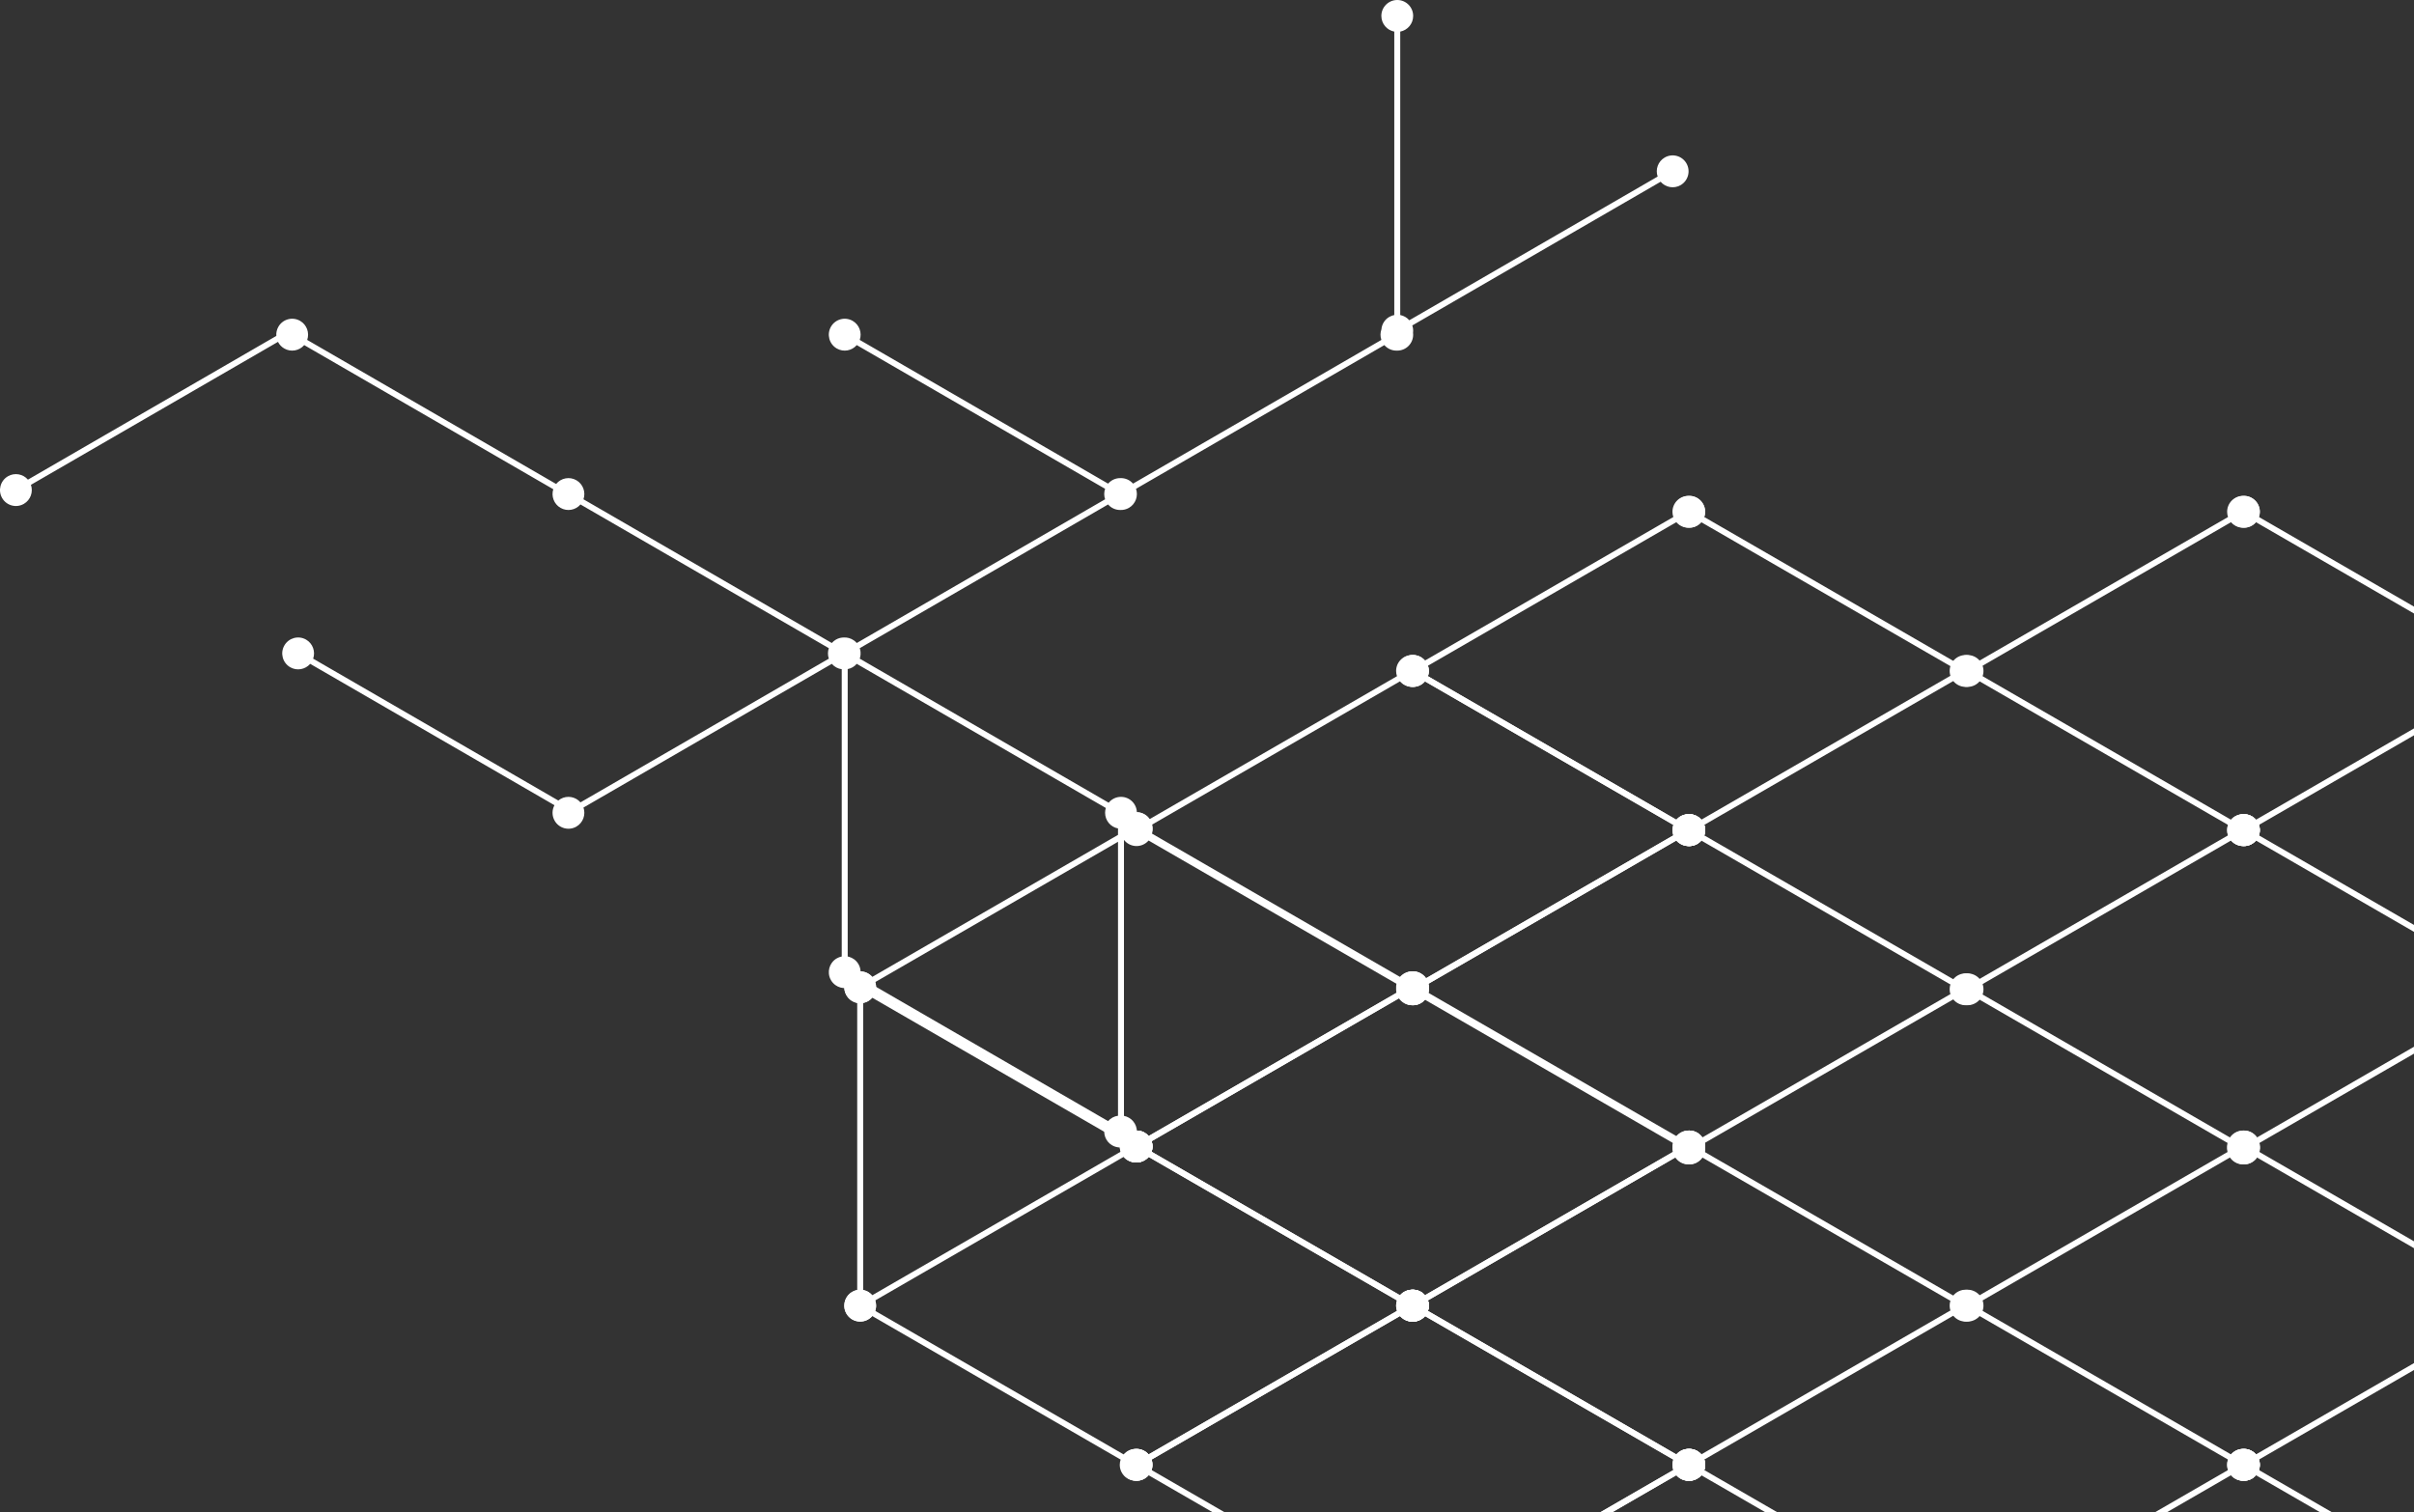 <svg width="589" height="369" viewBox="0 0 589 369" fill="none" xmlns="http://www.w3.org/2000/svg">
<rect x="0" y="0" width="589" height="369" fill="#333333" stroke="none"/>
<path fill-rule="evenodd" clip-rule="evenodd" d="M748.325 167.087C746.469 166.015 745.833 163.639 746.905 161.782C747.976 159.924 750.35 159.288 752.206 160.36C753.847 161.308 754.534 163.274 753.931 165.001L814.543 200.025C815.736 198.639 817.781 198.252 819.421 199.2C821.277 200.272 821.913 202.648 820.842 204.505C819.77 206.363 817.397 206.999 815.541 205.927C813.9 204.979 813.213 203.013 813.815 201.286L753.204 166.262C752.011 167.648 749.966 168.035 748.325 167.087Z" fill="white"/>
<path fill-rule="evenodd" clip-rule="evenodd" d="M752.206 399.64C750.35 400.712 747.976 400.076 746.905 398.218C745.833 396.361 746.469 393.985 748.325 392.913C749.966 391.965 752.011 392.352 753.204 393.738L813.815 358.714C813.213 356.987 813.9 355.021 815.541 354.073C817.397 353 819.77 353.637 820.842 355.495C821.913 357.352 821.277 359.728 819.421 360.8C817.781 361.748 815.736 361.361 814.543 359.975L753.931 394.999C754.534 396.726 753.847 398.692 752.206 399.64Z" fill="white"/>
<path fill-rule="evenodd" clip-rule="evenodd" d="M213.761 318.597C213.761 320.742 212.024 322.481 209.881 322.481C207.737 322.481 206 320.742 206 318.597C206 316.701 207.358 315.122 209.153 314.781V244.733C207.358 244.392 206 242.814 206 240.918C206 238.773 207.737 237.034 209.881 237.034C212.024 237.034 213.761 238.773 213.761 240.918C213.761 242.814 212.404 244.392 210.608 244.733V314.781C212.404 315.122 213.761 316.701 213.761 318.597Z" fill="white"/>
<path fill-rule="evenodd" clip-rule="evenodd" d="M881.239 319.082C881.239 321.228 882.976 322.966 885.119 322.966C887.263 322.966 889 321.228 889 319.082C889 317.186 887.642 315.607 885.847 315.267V245.219C887.642 244.878 889 243.299 889 241.403C889 239.258 887.263 237.519 885.119 237.519C882.976 237.519 881.239 239.258 881.239 241.403C881.239 243.299 882.596 244.878 884.392 245.219V315.267C882.596 315.607 881.239 317.186 881.239 319.082Z" fill="white"/>
<path fill-rule="evenodd" clip-rule="evenodd" d="M678.476 358.714C678.337 358.314 678.262 357.884 678.262 357.437C678.262 355.292 679.999 353.553 682.142 353.553C682.178 353.553 682.213 353.553 682.248 353.554C682.283 353.553 682.318 353.553 682.354 353.553C684.497 353.553 686.234 355.292 686.234 357.437C686.234 357.884 686.159 358.314 686.02 358.714L751.024 396.276L686.02 433.839C686.159 434.239 686.234 434.669 686.234 435.116C686.234 437.261 684.497 439 682.354 439C682.318 439 682.283 439 682.248 438.999C682.213 439 682.178 439 682.142 439C679.999 439 678.262 437.261 678.262 435.116C678.262 434.669 678.337 434.239 678.476 433.839L613.472 396.276L678.476 358.714ZM679.205 359.975L616.382 396.276L679.205 432.578C679.916 431.754 680.968 431.232 682.142 431.232C682.178 431.232 682.213 431.233 682.248 431.233C682.283 431.233 682.318 431.232 682.354 431.232C683.527 431.232 684.579 431.754 685.291 432.578L748.114 396.276L685.291 359.975C684.579 360.799 683.527 361.321 682.354 361.321C682.318 361.321 682.283 361.32 682.248 361.319C682.213 361.32 682.178 361.321 682.142 361.321C680.968 361.321 679.916 360.799 679.205 359.975Z" fill="white"/>
<path d="M753.661 396.276C753.661 398.421 751.924 400.16 749.781 400.16C747.637 400.16 745.9 398.421 745.9 396.276C745.9 394.131 747.637 392.392 749.781 392.392C751.924 392.392 753.661 394.131 753.661 396.276Z" fill="white"/>
<path d="M686.234 435.116C686.234 437.261 684.497 439 682.354 439C680.21 439 678.473 437.261 678.473 435.116C678.473 432.971 680.21 431.232 682.354 431.232C684.497 431.232 686.234 432.971 686.234 435.116Z" fill="white"/>
<path d="M618.808 396.276C618.808 398.421 617.07 400.16 614.927 400.16C612.784 400.16 611.046 398.421 611.046 396.276C611.046 394.131 612.784 392.392 614.927 392.392C617.07 392.392 618.808 394.131 618.808 396.276Z" fill="white"/>
<path d="M686.234 357.437C686.234 359.582 684.497 361.321 682.354 361.321C680.21 361.321 678.473 359.582 678.473 357.437C678.473 355.292 680.21 353.553 682.354 353.553C684.497 353.553 686.234 355.292 686.234 357.437Z" fill="white"/>
<path fill-rule="evenodd" clip-rule="evenodd" d="M678.476 203.841C678.337 203.441 678.262 203.011 678.262 202.563C678.262 200.418 679.999 198.679 682.142 198.679C682.178 198.679 682.213 198.68 682.248 198.681C682.283 198.68 682.318 198.679 682.354 198.679C684.497 198.679 686.234 200.418 686.234 202.563C686.234 203.011 686.159 203.441 686.02 203.841L751.024 241.403L686.02 278.965C686.159 279.365 686.234 279.795 686.234 280.243C686.234 282.388 684.497 284.127 682.354 284.127C682.318 284.127 682.283 284.126 682.248 284.125C682.213 284.126 682.178 284.127 682.142 284.127C679.999 284.127 678.262 282.388 678.262 280.243C678.262 279.795 678.337 279.365 678.476 278.965L613.472 241.403L678.476 203.841ZM679.205 205.102L616.382 241.403L679.205 277.704C679.916 276.88 680.968 276.359 682.142 276.359C682.178 276.359 682.213 276.359 682.248 276.36C682.283 276.359 682.318 276.359 682.354 276.359C683.527 276.359 684.579 276.88 685.291 277.704L748.114 241.403L685.291 205.102C684.579 205.926 683.527 206.447 682.354 206.447C682.318 206.447 682.283 206.447 682.248 206.446C682.213 206.447 682.178 206.447 682.142 206.447C680.968 206.447 679.916 205.926 679.205 205.102Z" fill="white"/>
<path d="M753.661 241.403C753.661 243.548 751.924 245.287 749.781 245.287C747.637 245.287 745.9 243.548 745.9 241.403C745.9 239.258 747.637 237.519 749.781 237.519C751.924 237.519 753.661 239.258 753.661 241.403Z" fill="white"/>
<path d="M686.234 280.243C686.234 282.388 684.497 284.127 682.354 284.127C680.21 284.127 678.473 282.388 678.473 280.243C678.473 278.098 680.21 276.359 682.354 276.359C684.497 276.359 686.234 278.098 686.234 280.243Z" fill="white"/>
<path d="M618.808 241.403C618.808 243.548 617.07 245.287 614.927 245.287C612.784 245.287 611.046 243.548 611.046 241.403C611.046 239.258 612.784 237.519 614.927 237.519C617.07 237.519 618.808 239.258 618.808 241.403Z" fill="white"/>
<path d="M686.234 202.563C686.234 204.708 684.497 206.447 682.354 206.447C680.21 206.447 678.473 204.708 678.473 202.563C678.473 200.418 680.21 198.679 682.354 198.679C684.497 198.679 686.234 200.418 686.234 202.563Z" fill="white"/>
<path fill-rule="evenodd" clip-rule="evenodd" d="M678.476 281.035C678.337 280.635 678.262 280.205 678.262 279.757C678.262 277.612 679.999 275.873 682.142 275.873C682.178 275.873 682.213 275.874 682.248 275.875C682.283 275.874 682.318 275.873 682.354 275.873C684.497 275.873 686.234 277.612 686.234 279.757C686.234 280.205 686.159 280.635 686.02 281.035L751.024 318.597L686.02 356.159C686.159 356.559 686.234 356.989 686.234 357.437C686.234 359.582 684.497 361.321 682.354 361.321C682.318 361.321 682.283 361.32 682.248 361.319C682.213 361.32 682.178 361.321 682.142 361.321C679.999 361.321 678.262 359.582 678.262 357.437C678.262 356.989 678.337 356.559 678.476 356.159L613.472 318.597L678.476 281.035ZM679.205 282.296L616.382 318.597L679.205 354.898C679.916 354.074 680.968 353.553 682.142 353.553C682.178 353.553 682.213 353.553 682.248 353.554C682.283 353.553 682.318 353.553 682.354 353.553C683.527 353.553 684.579 354.074 685.291 354.898L748.114 318.597L685.291 282.296C684.579 283.12 683.527 283.641 682.354 283.641C682.318 283.641 682.283 283.641 682.248 283.64C682.213 283.641 682.178 283.641 682.142 283.641C680.968 283.641 679.916 283.12 679.205 282.296Z" fill="white"/>
<path d="M753.661 318.597C753.661 320.742 751.924 322.481 749.781 322.481C747.637 322.481 745.9 320.742 745.9 318.597C745.9 316.452 747.637 314.713 749.781 314.713C751.924 314.713 753.661 316.452 753.661 318.597Z" fill="white"/>
<path d="M686.234 357.437C686.234 359.582 684.497 361.321 682.354 361.321C680.21 361.321 678.473 359.582 678.473 357.437C678.473 355.292 680.21 353.553 682.354 353.553C684.497 353.553 686.234 355.292 686.234 357.437Z" fill="white"/>
<path d="M618.808 318.597C618.808 320.742 617.07 322.481 614.927 322.481C612.784 322.481 611.046 320.742 611.046 318.597C611.046 316.452 612.784 314.713 614.927 314.713C617.07 314.713 618.808 316.452 618.808 318.597Z" fill="white"/>
<path d="M686.234 279.757C686.234 281.902 684.497 283.641 682.354 283.641C680.21 283.641 678.473 281.902 678.473 279.757C678.473 277.612 680.21 275.873 682.354 275.873C684.497 275.873 686.234 277.612 686.234 279.757Z" fill="white"/>
<path fill-rule="evenodd" clip-rule="evenodd" d="M678.476 126.161C678.337 125.761 678.262 125.331 678.262 124.884C678.262 122.739 679.999 121 682.142 121C682.178 121 682.213 121 682.248 121.001C682.283 121 682.318 121 682.354 121C684.497 121 686.234 122.739 686.234 124.884C686.234 125.331 686.159 125.761 686.02 126.161L751.024 163.724L686.02 201.286C686.159 201.686 686.234 202.116 686.234 202.563C686.234 204.708 684.497 206.447 682.354 206.447C682.318 206.447 682.283 206.447 682.248 206.446C682.213 206.447 682.178 206.447 682.142 206.447C679.999 206.447 678.262 204.708 678.262 202.563C678.262 202.116 678.337 201.686 678.476 201.286L613.472 163.724L678.476 126.161ZM679.205 127.422L616.382 163.724L679.205 200.025C679.916 199.201 680.968 198.679 682.142 198.679C682.178 198.679 682.213 198.68 682.248 198.681C682.283 198.68 682.318 198.679 682.354 198.679C683.527 198.679 684.579 199.201 685.291 200.025L748.114 163.724L685.291 127.422C684.579 128.246 683.527 128.768 682.354 128.768C682.318 128.768 682.283 128.767 682.248 128.767C682.213 128.767 682.178 128.768 682.142 128.768C680.968 128.768 679.916 128.246 679.205 127.422Z" fill="white"/>
<path d="M753.661 163.724C753.661 165.869 751.924 167.608 749.781 167.608C747.637 167.608 745.9 165.869 745.9 163.724C745.9 161.579 747.637 159.84 749.781 159.84C751.924 159.84 753.661 161.579 753.661 163.724Z" fill="white"/>
<path d="M686.234 202.563C686.234 204.708 684.497 206.447 682.354 206.447C680.21 206.447 678.473 204.708 678.473 202.563C678.473 200.418 680.21 198.679 682.354 198.679C684.497 198.679 686.234 200.418 686.234 202.563Z" fill="white"/>
<path d="M618.808 163.724C618.808 165.869 617.07 167.608 614.927 167.608C612.784 167.608 611.046 165.869 611.046 163.724C611.046 161.579 612.784 159.84 614.927 159.84C617.07 159.84 618.808 161.579 618.808 163.724Z" fill="white"/>
<path d="M686.234 124.884C686.234 127.029 684.497 128.768 682.354 128.768C680.21 128.768 678.473 127.029 678.473 124.884C678.473 122.739 680.21 121 682.354 121C684.497 121 686.234 122.739 686.234 124.884Z" fill="white"/>
<path fill-rule="evenodd" clip-rule="evenodd" d="M408.284 358.714C408.145 358.314 408.069 357.884 408.069 357.437C408.069 355.292 409.807 353.553 411.95 353.553C411.985 353.553 412.02 353.553 412.055 353.554C412.091 353.553 412.126 353.553 412.161 353.553C414.304 353.553 416.042 355.292 416.042 357.437C416.042 357.884 415.966 358.314 415.827 358.714L480.832 396.276L415.827 433.839C415.966 434.239 416.042 434.669 416.042 435.116C416.042 437.261 414.304 439 412.161 439C412.126 439 412.091 439 412.055 438.999C412.02 439 411.985 439 411.95 439C409.807 439 408.069 437.261 408.069 435.116C408.069 434.669 408.145 434.239 408.284 433.839L343.279 396.276L408.284 358.714ZM409.012 359.975L346.19 396.276L409.012 432.578C409.724 431.754 410.776 431.232 411.95 431.232C411.985 431.232 412.02 431.233 412.055 431.233C412.091 431.233 412.126 431.232 412.161 431.232C413.335 431.232 414.387 431.754 415.099 432.578L477.921 396.276L415.099 359.975C414.387 360.799 413.335 361.321 412.161 361.321C412.126 361.321 412.091 361.32 412.055 361.319C412.02 361.32 411.985 361.321 411.95 361.321C410.776 361.321 409.724 360.799 409.012 359.975Z" fill="white"/>
<path d="M483.469 396.276C483.469 398.421 481.731 400.16 479.588 400.16C477.445 400.16 475.707 398.421 475.707 396.276C475.707 394.131 477.445 392.392 479.588 392.392C481.731 392.392 483.469 394.131 483.469 396.276Z" fill="white"/>
<path d="M416.042 435.116C416.042 437.261 414.304 439 412.161 439C410.018 439 408.281 437.261 408.281 435.116C408.281 432.971 410.018 431.232 412.161 431.232C414.304 431.232 416.042 432.971 416.042 435.116Z" fill="white"/>
<path d="M348.615 396.276C348.615 398.421 346.878 400.16 344.734 400.16C342.591 400.16 340.854 398.421 340.854 396.276C340.854 394.131 342.591 392.392 344.734 392.392C346.878 392.392 348.615 394.131 348.615 396.276Z" fill="white"/>
<path d="M416.042 357.437C416.042 359.582 414.304 361.321 412.161 361.321C410.018 361.321 408.281 359.582 408.281 357.437C408.281 355.292 410.018 353.553 412.161 353.553C414.304 353.553 416.042 355.292 416.042 357.437Z" fill="white"/>
<path fill-rule="evenodd" clip-rule="evenodd" d="M408.284 203.841C408.145 203.441 408.069 203.011 408.069 202.563C408.069 200.418 409.807 198.679 411.95 198.679C411.985 198.679 412.02 198.68 412.055 198.681C412.091 198.68 412.126 198.679 412.161 198.679C414.304 198.679 416.042 200.418 416.042 202.563C416.042 203.011 415.966 203.441 415.827 203.841L480.832 241.403L415.827 278.965C415.966 279.365 416.042 279.795 416.042 280.243C416.042 282.388 414.304 284.127 412.161 284.127C412.126 284.127 412.091 284.126 412.055 284.125C412.02 284.126 411.985 284.127 411.95 284.127C409.807 284.127 408.069 282.388 408.069 280.243C408.069 279.795 408.145 279.365 408.284 278.965L343.279 241.403L408.284 203.841ZM409.012 205.102L346.19 241.403L409.012 277.704C409.724 276.88 410.776 276.359 411.95 276.359C411.985 276.359 412.02 276.359 412.055 276.36C412.091 276.359 412.126 276.359 412.161 276.359C413.335 276.359 414.387 276.88 415.099 277.704L477.921 241.403L415.099 205.102C414.387 205.926 413.335 206.447 412.161 206.447C412.126 206.447 412.091 206.447 412.055 206.446C412.02 206.447 411.985 206.447 411.95 206.447C410.776 206.447 409.724 205.926 409.012 205.102Z" fill="white"/>
<path d="M483.469 241.403C483.469 243.548 481.731 245.287 479.588 245.287C477.445 245.287 475.707 243.548 475.707 241.403C475.707 239.258 477.445 237.519 479.588 237.519C481.731 237.519 483.469 239.258 483.469 241.403Z" fill="white"/>
<path d="M416.042 280.243C416.042 282.388 414.304 284.127 412.161 284.127C410.018 284.127 408.281 282.388 408.281 280.243C408.281 278.098 410.018 276.359 412.161 276.359C414.304 276.359 416.042 278.098 416.042 280.243Z" fill="white"/>
<path d="M348.615 241.403C348.615 243.548 346.878 245.287 344.734 245.287C342.591 245.287 340.854 243.548 340.854 241.403C340.854 239.258 342.591 237.519 344.734 237.519C346.878 237.519 348.615 239.258 348.615 241.403Z" fill="white"/>
<path d="M416.042 202.563C416.042 204.708 414.304 206.447 412.161 206.447C410.018 206.447 408.281 204.708 408.281 202.563C408.281 200.418 410.018 198.679 412.161 198.679C414.304 198.679 416.042 200.418 416.042 202.563Z" fill="white"/>
<path fill-rule="evenodd" clip-rule="evenodd" d="M340.857 165.001C340.718 164.601 340.642 164.171 340.642 163.724C340.642 161.579 342.38 159.84 344.523 159.84C344.558 159.84 344.594 159.84 344.629 159.841C344.664 159.84 344.699 159.84 344.734 159.84C346.878 159.84 348.615 161.579 348.615 163.724C348.615 164.171 348.539 164.601 348.4 165.001L413.405 202.563L348.4 240.126C348.539 240.526 348.615 240.956 348.615 241.403C348.615 243.548 346.878 245.287 344.734 245.287C344.699 245.287 344.664 245.287 344.629 245.286C344.594 245.287 344.558 245.287 344.523 245.287C342.38 245.287 340.642 243.548 340.642 241.403C340.642 240.956 340.718 240.526 340.857 240.126L275.852 202.563L340.857 165.001ZM341.585 166.262L278.763 202.563L341.585 238.865C342.297 238.041 343.349 237.519 344.523 237.519C344.558 237.519 344.594 237.52 344.629 237.521C344.664 237.52 344.699 237.519 344.734 237.519C345.908 237.519 346.96 238.041 347.672 238.865L410.494 202.563L347.672 166.262C346.96 167.086 345.908 167.608 344.734 167.608C344.699 167.608 344.664 167.607 344.629 167.606C344.594 167.607 344.558 167.608 344.523 167.608C343.349 167.608 342.297 167.086 341.585 166.262Z" fill="white"/>
<path d="M416.042 202.563C416.042 204.708 414.304 206.447 412.161 206.447C410.018 206.447 408.281 204.708 408.281 202.563C408.281 200.418 410.018 198.679 412.161 198.679C414.304 198.679 416.042 200.418 416.042 202.563Z" fill="white"/>
<path d="M348.615 241.403C348.615 243.548 346.878 245.287 344.734 245.287C342.591 245.287 340.854 243.548 340.854 241.403C340.854 239.258 342.591 237.519 344.734 237.519C346.878 237.519 348.615 239.258 348.615 241.403Z" fill="white"/>
<path d="M281.188 202.563C281.188 204.708 279.451 206.447 277.308 206.447C275.164 206.447 273.427 204.708 273.427 202.563C273.427 200.418 275.164 198.679 277.308 198.679C279.451 198.679 281.188 200.418 281.188 202.563Z" fill="white"/>
<path d="M348.615 163.724C348.615 165.869 346.878 167.608 344.734 167.608C342.591 167.608 340.854 165.869 340.854 163.724C340.854 161.579 342.591 159.84 344.734 159.84C346.878 159.84 348.615 161.579 348.615 163.724Z" fill="white"/>
<path fill-rule="evenodd" clip-rule="evenodd" d="M273.43 203.355C273.291 202.955 273.215 202.525 273.215 202.078C273.215 199.933 274.953 198.194 277.096 198.194C277.131 198.194 277.167 198.194 277.202 198.195C277.237 198.194 277.272 198.194 277.308 198.194C279.451 198.194 281.188 199.933 281.188 202.078C281.188 202.525 281.113 202.955 280.973 203.355L345.978 240.918L280.973 278.48C281.113 278.88 281.188 279.31 281.188 279.757C281.188 281.902 279.451 283.641 277.308 283.641C277.272 283.641 277.237 283.641 277.202 283.64C277.167 283.641 277.131 283.641 277.096 283.641C274.953 283.641 273.215 281.902 273.215 279.757C273.215 279.31 273.291 278.88 273.43 278.48L208.425 240.918L273.43 203.355ZM274.159 204.616L211.336 240.918L274.159 277.219C274.87 276.395 275.922 275.873 277.096 275.873C277.131 275.873 277.167 275.874 277.202 275.875C277.237 275.874 277.272 275.873 277.308 275.873C278.481 275.873 279.533 276.395 280.245 277.219L343.068 240.918L280.245 204.616C279.533 205.44 278.481 205.962 277.308 205.962C277.272 205.962 277.237 205.961 277.202 205.96C277.167 205.961 277.131 205.962 277.096 205.962C275.922 205.962 274.87 205.44 274.159 204.616Z" fill="white"/>
<path d="M348.615 240.918C348.615 243.063 346.878 244.802 344.734 244.802C342.591 244.802 340.854 243.063 340.854 240.918C340.854 238.772 342.591 237.034 344.734 237.034C346.878 237.034 348.615 238.772 348.615 240.918Z" fill="white"/>
<path d="M281.188 279.757C281.188 281.902 279.451 283.641 277.308 283.641C275.164 283.641 273.427 281.902 273.427 279.757C273.427 277.612 275.164 275.873 277.308 275.873C279.451 275.873 281.188 277.612 281.188 279.757Z" fill="white"/>
<path d="M213.761 240.918C213.761 243.063 212.024 244.802 209.881 244.802C207.737 244.802 206 243.063 206 240.918C206 238.773 207.737 237.034 209.881 237.034C212.024 237.034 213.761 238.773 213.761 240.918Z" fill="white"/>
<path d="M281.188 202.078C281.188 204.223 279.451 205.962 277.308 205.962C275.164 205.962 273.427 204.223 273.427 202.078C273.427 199.933 275.164 198.194 277.308 198.194C279.451 198.194 281.188 199.933 281.188 202.078Z" fill="white"/>
<path fill-rule="evenodd" clip-rule="evenodd" d="M821.57 203.841C821.709 203.441 821.785 203.011 821.785 202.563C821.785 200.418 820.047 198.679 817.904 198.679C817.869 198.679 817.833 198.68 817.798 198.681C817.763 198.68 817.728 198.679 817.692 198.679C815.549 198.679 813.812 200.418 813.812 202.563C813.812 203.011 813.887 203.441 814.027 203.841L749.022 241.403L814.027 278.965C813.887 279.365 813.812 279.795 813.812 280.243C813.812 282.388 815.549 284.127 817.692 284.127C817.728 284.127 817.763 284.126 817.798 284.125C817.833 284.126 817.869 284.127 817.904 284.127C820.047 284.127 821.785 282.388 821.785 280.243C821.785 279.795 821.709 279.365 821.57 278.965L886.575 241.403L821.57 203.841ZM820.841 205.102L883.664 241.403L820.841 277.704C820.13 276.88 819.078 276.359 817.904 276.359C817.869 276.359 817.833 276.359 817.798 276.36C817.763 276.359 817.728 276.359 817.692 276.359C816.519 276.359 815.467 276.88 814.755 277.704L751.932 241.403L814.755 205.102C815.467 205.926 816.519 206.447 817.692 206.447C817.728 206.447 817.763 206.447 817.798 206.446C817.833 206.447 817.869 206.447 817.904 206.447C819.078 206.447 820.13 205.926 820.841 205.102Z" fill="white"/>
<path d="M746.385 241.403C746.385 243.548 748.122 245.287 750.266 245.287C752.409 245.287 754.146 243.548 754.146 241.403C754.146 239.258 752.409 237.519 750.266 237.519C748.122 237.519 746.385 239.258 746.385 241.403Z" fill="white"/>
<path d="M813.812 280.243C813.812 282.388 815.549 284.127 817.692 284.127C819.836 284.127 821.573 282.388 821.573 280.243C821.573 278.098 819.836 276.359 817.692 276.359C815.549 276.359 813.812 278.098 813.812 280.243Z" fill="white"/>
<path d="M881.239 241.403C881.239 243.548 882.976 245.287 885.119 245.287C887.263 245.287 889 243.548 889 241.403C889 239.258 887.263 237.519 885.119 237.519C882.976 237.519 881.239 239.258 881.239 241.403Z" fill="white"/>
<path d="M813.812 202.563C813.812 204.708 815.549 206.447 817.692 206.447C819.836 206.447 821.573 204.708 821.573 202.563C821.573 200.418 819.836 198.679 817.692 198.679C815.549 198.679 813.812 200.418 813.812 202.563Z" fill="white"/>
<path fill-rule="evenodd" clip-rule="evenodd" d="M273.43 281.035C273.291 280.635 273.215 280.205 273.215 279.757C273.215 277.612 274.953 275.873 277.096 275.873C277.131 275.873 277.167 275.874 277.202 275.875C277.237 275.874 277.272 275.873 277.308 275.873C279.451 275.873 281.188 277.612 281.188 279.757C281.188 280.205 281.113 280.635 280.973 281.035L345.978 318.597L280.973 356.159C281.113 356.559 281.188 356.989 281.188 357.437C281.188 359.582 279.451 361.321 277.308 361.321C277.272 361.321 277.237 361.32 277.202 361.319C277.167 361.32 277.131 361.321 277.096 361.321C274.953 361.321 273.215 359.582 273.215 357.437C273.215 356.989 273.291 356.559 273.43 356.159L208.425 318.597L273.43 281.035ZM274.159 282.296L211.336 318.597L274.159 354.898C274.87 354.074 275.922 353.553 277.096 353.553C277.131 353.553 277.167 353.553 277.202 353.554C277.237 353.553 277.272 353.553 277.308 353.553C278.481 353.553 279.533 354.074 280.245 354.898L343.068 318.597L280.245 282.296C279.533 283.12 278.481 283.641 277.308 283.641C277.272 283.641 277.237 283.641 277.202 283.64C277.167 283.641 277.131 283.641 277.096 283.641C275.922 283.641 274.87 283.12 274.159 282.296Z" fill="white"/>
<path d="M348.615 318.597C348.615 320.742 346.878 322.481 344.734 322.481C342.591 322.481 340.854 320.742 340.854 318.597C340.854 316.452 342.591 314.713 344.734 314.713C346.878 314.713 348.615 316.452 348.615 318.597Z" fill="white"/>
<path d="M281.188 357.437C281.188 359.582 279.451 361.321 277.308 361.321C275.164 361.321 273.427 359.582 273.427 357.437C273.427 355.292 275.164 353.553 277.308 353.553C279.451 353.553 281.188 355.292 281.188 357.437Z" fill="white"/>
<path d="M213.761 318.597C213.761 320.742 212.024 322.481 209.881 322.481C207.737 322.481 206 320.742 206 318.597C206 316.452 207.737 314.713 209.881 314.713C212.024 314.713 213.761 316.452 213.761 318.597Z" fill="white"/>
<path d="M281.188 279.757C281.188 281.902 279.451 283.641 277.308 283.641C275.164 283.641 273.427 281.902 273.427 279.757C273.427 277.612 275.164 275.873 277.308 275.873C279.451 275.873 281.188 277.612 281.188 279.757Z" fill="white"/>
<path fill-rule="evenodd" clip-rule="evenodd" d="M821.57 281.52C821.709 281.12 821.785 280.69 821.785 280.243C821.785 278.098 820.047 276.359 817.904 276.359C817.869 276.359 817.833 276.359 817.798 276.36C817.763 276.359 817.728 276.359 817.692 276.359C815.549 276.359 813.812 278.098 813.812 280.243C813.812 280.69 813.887 281.12 814.027 281.52L749.022 319.082L814.027 356.645C813.887 357.045 813.812 357.475 813.812 357.922C813.812 360.067 815.549 361.806 817.692 361.806C817.728 361.806 817.763 361.806 817.798 361.805C817.833 361.806 817.869 361.806 817.904 361.806C820.047 361.806 821.785 360.067 821.785 357.922C821.785 357.475 821.709 357.045 821.57 356.645L886.575 319.082L821.57 281.52ZM820.841 282.781L883.664 319.082L820.841 355.384C820.13 354.56 819.078 354.038 817.904 354.038C817.869 354.038 817.833 354.039 817.798 354.04C817.763 354.039 817.728 354.038 817.692 354.038C816.519 354.038 815.467 354.56 814.755 355.384L751.932 319.082L814.755 282.781C815.467 283.605 816.519 284.127 817.692 284.127C817.728 284.127 817.763 284.126 817.798 284.125C817.833 284.126 817.869 284.127 817.904 284.127C819.078 284.127 820.13 283.605 820.841 282.781Z" fill="white"/>
<path d="M746.385 319.082C746.385 321.228 748.122 322.966 750.266 322.966C752.409 322.966 754.146 321.228 754.146 319.082C754.146 316.937 752.409 315.198 750.266 315.198C748.122 315.198 746.385 316.937 746.385 319.082Z" fill="white"/>
<path d="M813.812 357.922C813.812 360.067 815.549 361.806 817.692 361.806C819.836 361.806 821.573 360.067 821.573 357.922C821.573 355.777 819.836 354.038 817.692 354.038C815.549 354.038 813.812 355.777 813.812 357.922Z" fill="white"/>
<path d="M881.239 319.082C881.239 321.228 882.976 322.966 885.119 322.966C887.263 322.966 889 321.228 889 319.082C889 316.937 887.263 315.198 885.119 315.198C882.976 315.198 881.239 316.937 881.239 319.082Z" fill="white"/>
<path d="M813.812 280.243C813.812 282.388 815.549 284.127 817.692 284.127C819.836 284.127 821.573 282.388 821.573 280.243C821.573 278.098 819.836 276.359 817.692 276.359C815.549 276.359 813.812 278.098 813.812 280.243Z" fill="white"/>
<path fill-rule="evenodd" clip-rule="evenodd" d="M340.857 242.195C340.718 241.795 340.642 241.365 340.642 240.918C340.642 238.772 342.38 237.034 344.523 237.034C344.558 237.034 344.594 237.034 344.629 237.035C344.664 237.034 344.699 237.034 344.734 237.034C346.878 237.034 348.615 238.772 348.615 240.918C348.615 241.365 348.539 241.795 348.4 242.195L413.405 279.757L348.4 317.32C348.539 317.72 348.615 318.149 348.615 318.597C348.615 320.742 346.878 322.481 344.734 322.481C344.699 322.481 344.664 322.48 344.629 322.479C344.594 322.48 344.558 322.481 344.523 322.481C342.38 322.481 340.642 320.742 340.642 318.597C340.642 318.149 340.718 317.72 340.857 317.32L275.852 279.757L340.857 242.195ZM341.585 243.456L278.763 279.757L341.585 316.059C342.297 315.235 343.349 314.713 344.523 314.713C344.558 314.713 344.594 314.713 344.629 314.714C344.664 314.713 344.699 314.713 344.734 314.713C345.908 314.713 346.96 315.235 347.672 316.059L410.494 279.757L347.672 243.456C346.96 244.28 345.908 244.802 344.734 244.802C344.699 244.802 344.664 244.801 344.629 244.8C344.594 244.801 344.558 244.802 344.523 244.802C343.349 244.802 342.297 244.28 341.585 243.456Z" fill="white"/>
<path d="M416.042 279.757C416.042 281.902 414.304 283.641 412.161 283.641C410.018 283.641 408.281 281.902 408.281 279.757C408.281 277.612 410.018 275.873 412.161 275.873C414.304 275.873 416.042 277.612 416.042 279.757Z" fill="white"/>
<path d="M348.615 318.597C348.615 320.742 346.878 322.481 344.734 322.481C342.591 322.481 340.854 320.742 340.854 318.597C340.854 316.452 342.591 314.713 344.734 314.713C346.878 314.713 348.615 316.452 348.615 318.597Z" fill="white"/>
<path d="M281.188 279.757C281.188 281.902 279.451 283.641 277.308 283.641C275.164 283.641 273.427 281.902 273.427 279.757C273.427 277.612 275.164 275.873 277.308 275.873C279.451 275.873 281.188 277.612 281.188 279.757Z" fill="white"/>
<path d="M348.615 240.918C348.615 243.063 346.878 244.802 344.734 244.802C342.591 244.802 340.854 243.063 340.854 240.918C340.854 238.772 342.591 237.034 344.734 237.034C346.878 237.034 348.615 238.772 348.615 240.918Z" fill="white"/>
<path fill-rule="evenodd" clip-rule="evenodd" d="M340.857 319.874C340.718 319.474 340.642 319.044 340.642 318.597C340.642 316.452 342.38 314.713 344.523 314.713C344.558 314.713 344.594 314.713 344.629 314.714C344.664 314.713 344.699 314.713 344.734 314.713C346.878 314.713 348.615 316.452 348.615 318.597C348.615 319.044 348.539 319.474 348.4 319.874L413.405 357.437L348.4 394.999C348.539 395.399 348.615 395.829 348.615 396.276C348.615 398.421 346.878 400.16 344.734 400.16C344.699 400.16 344.664 400.16 344.629 400.159C344.594 400.16 344.558 400.16 344.523 400.16C342.38 400.16 340.642 398.421 340.642 396.276C340.642 395.829 340.718 395.399 340.857 394.999L275.852 357.437L340.857 319.874ZM341.585 321.135L278.763 357.437L341.585 393.738C342.297 392.914 343.349 392.392 344.523 392.392C344.558 392.392 344.594 392.393 344.629 392.394C344.664 392.393 344.699 392.392 344.734 392.392C345.908 392.392 346.96 392.914 347.672 393.738L410.494 357.437L347.672 321.135C346.96 321.959 345.908 322.481 344.734 322.481C344.699 322.481 344.664 322.48 344.629 322.479C344.594 322.48 344.558 322.481 344.523 322.481C343.349 322.481 342.297 321.959 341.585 321.135Z" fill="white"/>
<path d="M416.042 357.437C416.042 359.582 414.304 361.321 412.161 361.321C410.018 361.321 408.281 359.582 408.281 357.437C408.281 355.292 410.018 353.553 412.161 353.553C414.304 353.553 416.042 355.292 416.042 357.437Z" fill="white"/>
<path d="M348.615 396.276C348.615 398.421 346.878 400.16 344.734 400.16C342.591 400.16 340.854 398.421 340.854 396.276C340.854 394.131 342.591 392.392 344.734 392.392C346.878 392.392 348.615 394.131 348.615 396.276Z" fill="white"/>
<path d="M281.188 357.437C281.188 359.582 279.451 361.321 277.308 361.321C275.164 361.321 273.427 359.582 273.427 357.437C273.427 355.292 275.164 353.553 277.308 353.553C279.451 353.553 281.188 355.292 281.188 357.437Z" fill="white"/>
<path d="M348.615 318.597C348.615 320.742 346.878 322.481 344.734 322.481C342.591 322.481 340.854 320.742 340.854 318.597C340.854 316.452 342.591 314.713 344.734 314.713C346.878 314.713 348.615 316.452 348.615 318.597Z" fill="white"/>
<path fill-rule="evenodd" clip-rule="evenodd" d="M408.284 281.035C408.145 280.635 408.069 280.205 408.069 279.757C408.069 277.612 409.807 275.873 411.95 275.873C411.985 275.873 412.02 275.874 412.055 275.875C412.091 275.874 412.126 275.873 412.161 275.873C414.304 275.873 416.042 277.612 416.042 279.757C416.042 280.205 415.966 280.635 415.827 281.035L480.832 318.597L415.827 356.159C415.966 356.559 416.042 356.989 416.042 357.437C416.042 359.582 414.304 361.321 412.161 361.321C412.126 361.321 412.091 361.32 412.055 361.319C412.02 361.32 411.985 361.321 411.95 361.321C409.807 361.321 408.069 359.582 408.069 357.437C408.069 356.989 408.145 356.559 408.284 356.159L343.279 318.597L408.284 281.035ZM409.012 282.296L346.19 318.597L409.012 354.898C409.724 354.074 410.776 353.553 411.95 353.553C411.985 353.553 412.02 353.553 412.055 353.554C412.091 353.553 412.126 353.553 412.161 353.553C413.335 353.553 414.387 354.074 415.099 354.898L477.921 318.597L415.099 282.296C414.387 283.12 413.335 283.641 412.161 283.641C412.126 283.641 412.091 283.641 412.055 283.64C412.02 283.641 411.985 283.641 411.95 283.641C410.776 283.641 409.724 283.12 409.012 282.296Z" fill="white"/>
<path d="M483.469 318.597C483.469 320.742 481.731 322.481 479.588 322.481C477.445 322.481 475.707 320.742 475.707 318.597C475.707 316.452 477.445 314.713 479.588 314.713C481.731 314.713 483.469 316.452 483.469 318.597Z" fill="white"/>
<path d="M416.042 357.437C416.042 359.582 414.304 361.321 412.161 361.321C410.018 361.321 408.281 359.582 408.281 357.437C408.281 355.292 410.018 353.553 412.161 353.553C414.304 353.553 416.042 355.292 416.042 357.437Z" fill="white"/>
<path d="M348.615 318.597C348.615 320.742 346.878 322.481 344.734 322.481C342.591 322.481 340.854 320.742 340.854 318.597C340.854 316.452 342.591 314.713 344.734 314.713C346.878 314.713 348.615 316.452 348.615 318.597Z" fill="white"/>
<path d="M416.042 279.757C416.042 281.902 414.304 283.641 412.161 283.641C410.018 283.641 408.281 281.902 408.281 279.757C408.281 277.612 410.018 275.873 412.161 275.873C414.304 275.873 416.042 277.612 416.042 279.757Z" fill="white"/>
<path fill-rule="evenodd" clip-rule="evenodd" d="M408.284 126.161C408.145 125.761 408.069 125.331 408.069 124.884C408.069 122.739 409.807 121 411.95 121C411.985 121 412.02 121 412.055 121.001C412.091 121 412.126 121 412.161 121C414.304 121 416.042 122.739 416.042 124.884C416.042 125.331 415.966 125.761 415.827 126.161L480.832 163.724L415.827 201.286C415.966 201.686 416.042 202.116 416.042 202.563C416.042 204.708 414.304 206.447 412.161 206.447C412.126 206.447 412.091 206.447 412.055 206.446C412.02 206.447 411.985 206.447 411.95 206.447C409.807 206.447 408.069 204.708 408.069 202.563C408.069 202.116 408.145 201.686 408.284 201.286L343.279 163.724L408.284 126.161ZM409.012 127.422L346.19 163.724L409.012 200.025C409.724 199.201 410.776 198.679 411.95 198.679C411.985 198.679 412.02 198.68 412.055 198.681C412.091 198.68 412.126 198.679 412.161 198.679C413.335 198.679 414.387 199.201 415.099 200.025L477.921 163.724L415.099 127.422C414.387 128.246 413.335 128.768 412.161 128.768C412.126 128.768 412.091 128.767 412.055 128.767C412.02 128.767 411.985 128.768 411.95 128.768C410.776 128.768 409.724 128.246 409.012 127.422Z" fill="white"/>
<path d="M483.469 163.724C483.469 165.869 481.731 167.608 479.588 167.608C477.445 167.608 475.707 165.869 475.707 163.724C475.707 161.579 477.445 159.84 479.588 159.84C481.731 159.84 483.469 161.579 483.469 163.724Z" fill="white"/>
<path d="M416.042 202.563C416.042 204.708 414.304 206.447 412.161 206.447C410.018 206.447 408.281 204.708 408.281 202.563C408.281 200.418 410.018 198.679 412.161 198.679C414.304 198.679 416.042 200.418 416.042 202.563Z" fill="white"/>
<path d="M348.615 163.724C348.615 165.869 346.878 167.608 344.734 167.608C342.591 167.608 340.854 165.869 340.854 163.724C340.854 161.579 342.591 159.84 344.734 159.84C346.878 159.84 348.615 161.579 348.615 163.724Z" fill="white"/>
<path d="M416.042 124.884C416.042 127.029 414.304 128.768 412.161 128.768C410.018 128.768 408.281 127.029 408.281 124.884C408.281 122.739 410.018 121 412.161 121C414.304 121 416.042 122.739 416.042 124.884Z" fill="white"/>
<path fill-rule="evenodd" clip-rule="evenodd" d="M543.623 358.714C543.483 358.314 543.408 357.884 543.408 357.437C543.408 355.292 545.145 353.553 547.289 353.553C547.324 353.553 547.359 353.553 547.394 353.554C547.429 353.553 547.465 353.553 547.5 353.553C549.643 353.553 551.381 355.292 551.381 357.437C551.381 357.884 551.305 358.314 551.166 358.714L616.171 396.276L551.166 433.839C551.305 434.239 551.381 434.669 551.381 435.116C551.381 437.261 549.643 439 547.5 439C547.465 439 547.429 439 547.394 438.999C547.359 439 547.324 439 547.289 439C545.145 439 543.408 437.261 543.408 435.116C543.408 434.669 543.483 434.239 543.623 433.839L478.618 396.276L543.623 358.714ZM544.351 359.975L481.528 396.276L544.351 432.578C545.063 431.754 546.115 431.232 547.289 431.232C547.324 431.232 547.359 431.233 547.394 431.233C547.429 431.233 547.465 431.232 547.5 431.232C548.674 431.232 549.726 431.754 550.437 432.578L613.26 396.276L550.437 359.975C549.726 360.799 548.674 361.321 547.5 361.321C547.465 361.321 547.429 361.32 547.394 361.319C547.359 361.32 547.324 361.321 547.289 361.321C546.115 361.321 545.063 360.799 544.351 359.975Z" fill="white"/>
<path d="M618.808 396.276C618.808 398.421 617.07 400.16 614.927 400.16C612.784 400.16 611.046 398.421 611.046 396.276C611.046 394.131 612.784 392.392 614.927 392.392C617.07 392.392 618.808 394.131 618.808 396.276Z" fill="white"/>
<path d="M551.381 435.116C551.381 437.261 549.643 439 547.5 439C545.357 439 543.619 437.261 543.619 435.116C543.619 432.971 545.357 431.232 547.5 431.232C549.643 431.232 551.381 432.971 551.381 435.116Z" fill="white"/>
<path d="M483.954 396.276C483.954 398.421 482.216 400.16 480.073 400.16C477.93 400.16 476.192 398.421 476.192 396.276C476.192 394.131 477.93 392.392 480.073 392.392C482.216 392.392 483.954 394.131 483.954 396.276Z" fill="white"/>
<path d="M551.381 357.437C551.381 359.582 549.643 361.321 547.5 361.321C545.357 361.321 543.619 359.582 543.619 357.437C543.619 355.292 545.357 353.553 547.5 353.553C549.643 353.553 551.381 355.292 551.381 357.437Z" fill="white"/>
<path fill-rule="evenodd" clip-rule="evenodd" d="M543.623 203.841C543.483 203.441 543.408 203.011 543.408 202.563C543.408 200.418 545.145 198.679 547.289 198.679C547.324 198.679 547.359 198.68 547.394 198.681C547.429 198.68 547.465 198.679 547.5 198.679C549.643 198.679 551.381 200.418 551.381 202.563C551.381 203.011 551.305 203.441 551.166 203.841L616.171 241.403L551.166 278.965C551.305 279.365 551.381 279.795 551.381 280.243C551.381 282.388 549.643 284.127 547.5 284.127C547.465 284.127 547.429 284.126 547.394 284.125C547.359 284.126 547.324 284.127 547.289 284.127C545.145 284.127 543.408 282.388 543.408 280.243C543.408 279.795 543.483 279.365 543.623 278.965L478.618 241.403L543.623 203.841ZM544.351 205.102L481.528 241.403L544.351 277.704C545.063 276.88 546.115 276.359 547.289 276.359C547.324 276.359 547.359 276.359 547.394 276.36C547.429 276.359 547.465 276.359 547.5 276.359C548.674 276.359 549.726 276.88 550.437 277.704L613.26 241.403L550.437 205.102C549.726 205.926 548.674 206.447 547.5 206.447C547.465 206.447 547.429 206.447 547.394 206.446C547.359 206.447 547.324 206.447 547.289 206.447C546.115 206.447 545.063 205.926 544.351 205.102Z" fill="white"/>
<path d="M618.808 241.403C618.808 243.548 617.07 245.287 614.927 245.287C612.784 245.287 611.046 243.548 611.046 241.403C611.046 239.258 612.784 237.519 614.927 237.519C617.07 237.519 618.808 239.258 618.808 241.403Z" fill="white"/>
<path d="M551.381 280.243C551.381 282.388 549.643 284.127 547.5 284.127C545.357 284.127 543.619 282.388 543.619 280.243C543.619 278.098 545.357 276.359 547.5 276.359C549.643 276.359 551.381 278.098 551.381 280.243Z" fill="white"/>
<path d="M483.954 241.403C483.954 243.548 482.216 245.287 480.073 245.287C477.93 245.287 476.192 243.548 476.192 241.403C476.192 239.258 477.93 237.519 480.073 237.519C482.216 237.519 483.954 239.258 483.954 241.403Z" fill="white"/>
<path d="M551.381 202.563C551.381 204.708 549.643 206.447 547.5 206.447C545.357 206.447 543.619 204.708 543.619 202.563C543.619 200.418 545.357 198.679 547.5 198.679C549.643 198.679 551.381 200.418 551.381 202.563Z" fill="white"/>
<path fill-rule="evenodd" clip-rule="evenodd" d="M543.623 281.035C543.483 280.635 543.408 280.205 543.408 279.757C543.408 277.612 545.145 275.873 547.289 275.873C547.324 275.873 547.359 275.874 547.394 275.875C547.429 275.874 547.465 275.873 547.5 275.873C549.643 275.873 551.381 277.612 551.381 279.757C551.381 280.205 551.305 280.635 551.166 281.035L616.171 318.597L551.166 356.159C551.305 356.559 551.381 356.989 551.381 357.437C551.381 359.582 549.643 361.321 547.5 361.321C547.465 361.321 547.429 361.32 547.394 361.319C547.359 361.32 547.324 361.321 547.289 361.321C545.145 361.321 543.408 359.582 543.408 357.437C543.408 356.989 543.483 356.559 543.623 356.159L478.618 318.597L543.623 281.035ZM544.351 282.296L481.528 318.597L544.351 354.898C545.063 354.074 546.115 353.553 547.289 353.553C547.324 353.553 547.359 353.553 547.394 353.554C547.429 353.553 547.465 353.553 547.5 353.553C548.674 353.553 549.726 354.074 550.437 354.898L613.26 318.597L550.437 282.296C549.726 283.12 548.674 283.641 547.5 283.641C547.465 283.641 547.429 283.641 547.394 283.64C547.359 283.641 547.324 283.641 547.289 283.641C546.115 283.641 545.063 283.12 544.351 282.296Z" fill="white"/>
<path d="M618.808 318.597C618.808 320.742 617.07 322.481 614.927 322.481C612.784 322.481 611.046 320.742 611.046 318.597C611.046 316.452 612.784 314.713 614.927 314.713C617.07 314.713 618.808 316.452 618.808 318.597Z" fill="white"/>
<path d="M551.381 357.437C551.381 359.582 549.643 361.321 547.5 361.321C545.357 361.321 543.619 359.582 543.619 357.437C543.619 355.292 545.357 353.553 547.5 353.553C549.643 353.553 551.381 355.292 551.381 357.437Z" fill="white"/>
<path d="M483.954 318.597C483.954 320.742 482.216 322.481 480.073 322.481C477.93 322.481 476.192 320.742 476.192 318.597C476.192 316.452 477.93 314.713 480.073 314.713C482.216 314.713 483.954 316.452 483.954 318.597Z" fill="white"/>
<path d="M551.381 279.757C551.381 281.902 549.643 283.641 547.5 283.641C545.357 283.641 543.619 281.902 543.619 279.757C543.619 277.612 545.357 275.873 547.5 275.873C549.643 275.873 551.381 277.612 551.381 279.757Z" fill="white"/>
<path fill-rule="evenodd" clip-rule="evenodd" d="M543.623 126.161C543.483 125.761 543.408 125.331 543.408 124.884C543.408 122.739 545.145 121 547.289 121C547.324 121 547.359 121 547.394 121.001C547.429 121 547.465 121 547.5 121C549.643 121 551.381 122.739 551.381 124.884C551.381 125.331 551.305 125.761 551.166 126.161L616.171 163.724L551.166 201.286C551.305 201.686 551.381 202.116 551.381 202.563C551.381 204.708 549.643 206.447 547.5 206.447C547.465 206.447 547.429 206.447 547.394 206.446C547.359 206.447 547.324 206.447 547.289 206.447C545.145 206.447 543.408 204.708 543.408 202.563C543.408 202.116 543.483 201.686 543.623 201.286L478.618 163.724L543.623 126.161ZM544.351 127.422L481.528 163.724L544.351 200.025C545.063 199.201 546.115 198.679 547.289 198.679C547.324 198.679 547.359 198.68 547.394 198.681C547.429 198.68 547.465 198.679 547.5 198.679C548.674 198.679 549.726 199.201 550.437 200.025L613.26 163.724L550.437 127.422C549.726 128.246 548.674 128.768 547.5 128.768C547.465 128.768 547.429 128.767 547.394 128.767C547.359 128.767 547.324 128.768 547.289 128.768C546.115 128.768 545.063 128.246 544.351 127.422Z" fill="white"/>
<path d="M618.808 163.724C618.808 165.869 617.07 167.608 614.927 167.608C612.784 167.608 611.046 165.869 611.046 163.724C611.046 161.579 612.784 159.84 614.927 159.84C617.07 159.84 618.808 161.579 618.808 163.724Z" fill="white"/>
<path d="M551.381 202.563C551.381 204.708 549.643 206.447 547.5 206.447C545.357 206.447 543.619 204.708 543.619 202.563C543.619 200.418 545.357 198.679 547.5 198.679C549.643 198.679 551.381 200.418 551.381 202.563Z" fill="white"/>
<path d="M483.954 163.724C483.954 165.869 482.216 167.608 480.073 167.608C477.93 167.608 476.192 165.869 476.192 163.724C476.192 161.579 477.93 159.84 480.073 159.84C482.216 159.84 483.954 161.579 483.954 163.724Z" fill="white"/>
<path d="M551.381 124.884C551.381 127.029 549.643 128.768 547.5 128.768C545.357 128.768 543.619 127.029 543.619 124.884C543.619 122.739 545.357 121 547.5 121C549.643 121 551.381 122.739 551.381 124.884Z" fill="white"/>
<path fill-rule="evenodd" clip-rule="evenodd" d="M344.802 81.666C344.802 83.814 343.065 85.555 340.923 85.555C340.892 85.555 340.861 85.555 340.83 85.554C339.682 85.589 338.548 85.109 337.774 84.208L277.179 119.276C277.781 121.005 277.094 122.974 275.454 123.923C274.81 124.296 274.104 124.462 273.412 124.443C272.267 124.475 271.138 123.995 270.366 123.097L209.771 158.165C209.869 158.449 209.936 158.747 209.966 159.056C210.013 159.518 209.978 159.99 209.854 160.45C209.83 160.542 209.802 160.633 209.771 160.723L270.509 195.874C271.22 195.001 272.302 194.444 273.514 194.444C275.657 194.444 277.394 196.185 277.394 198.333C277.394 200.231 276.037 201.812 274.242 202.154V272.29C276.037 272.631 277.394 274.212 277.394 276.111C277.394 278.258 275.657 279.999 273.514 279.999C273.482 279.999 273.45 279.999 273.418 279.998C272.722 280.02 272.011 279.853 271.363 279.478C269.723 278.529 269.036 276.56 269.638 274.832L209.043 239.763C208.754 240.099 208.416 240.376 208.046 240.59C207.58 240.86 207.053 241.036 206.491 241.092C206.032 241.138 205.563 241.103 205.105 240.98C204.643 240.857 204.216 240.65 203.839 240.378C203.381 240.048 203.013 239.633 202.745 239.166C202.476 238.7 202.301 238.172 202.245 237.609C202.199 237.148 202.234 236.677 202.357 236.217C202.48 235.755 202.686 235.326 202.957 234.949C203.286 234.491 203.699 234.123 204.164 233.854C204.534 233.639 204.943 233.484 205.378 233.401V163.299C204.457 163.174 203.588 162.72 202.957 161.986L142.362 197.054C142.964 198.783 142.277 200.751 140.637 201.701C138.781 202.775 136.409 202.137 135.337 200.277C134.638 199.064 134.666 197.629 135.285 196.481L75.681 161.986C74.488 163.373 72.444 163.761 70.804 162.812C68.948 161.738 68.312 159.36 69.384 157.5C70.455 155.64 72.828 155.002 74.683 156.076C76.324 157.025 77.011 158.994 76.408 160.723L136.221 195.338C136.386 195.201 136.565 195.076 136.757 194.965C138.398 194.016 140.442 194.404 141.634 195.791L202.23 160.723C201.935 159.879 201.949 158.977 202.23 158.166L141.634 123.097C140.442 124.485 138.398 124.872 136.757 123.923C135.15 122.993 134.458 121.083 134.998 119.379L74.226 84.208C73.034 85.596 70.989 85.984 69.349 85.034C68.669 84.641 68.153 84.073 67.825 83.419L7.545 118.304C8.147 120.033 7.46 122.002 5.82 122.951C3.964 124.025 1.592 123.388 0.52 121.527C-0.551 119.667 0.085 117.289 1.94 116.215C3.581 115.266 5.625 115.654 6.817 117.041L67.421 81.969C67.361 81.212 67.522 80.429 67.929 79.722C69 77.862 71.373 77.225 73.229 78.299C74.869 79.248 75.556 81.216 74.953 82.945L135.691 118.096C136.872 116.642 138.965 116.22 140.637 117.187C142.277 118.137 142.964 120.105 142.362 121.834L202.957 156.902C203.233 156.581 203.567 156.3 203.954 156.076C204.599 155.703 205.307 155.536 206 155.556C206.368 155.546 206.74 155.588 207.105 155.685C207.568 155.809 207.996 156.016 208.374 156.289C208.625 156.469 208.848 156.676 209.043 156.902L269.638 121.834C269.344 120.99 269.357 120.089 269.639 119.277L209.043 84.208C207.851 85.596 205.806 85.984 204.166 85.034C202.31 83.96 201.675 81.582 202.746 79.722C203.817 77.862 206.19 77.225 208.046 78.299C209.686 79.248 210.373 81.216 209.77 82.945L270.365 118.013C270.642 117.692 270.976 117.411 271.363 117.187C272.007 116.815 272.713 116.648 273.405 116.667C274.55 116.636 275.679 117.115 276.451 118.013L337.047 82.945C336.749 82.091 336.766 81.179 337.057 80.36C337.163 79.138 337.843 77.986 338.983 77.326C339.37 77.102 339.78 76.953 340.195 76.873V7.71C338.4 7.368 337.043 5.787 337.043 3.889C337.043 1.741 338.78 0 340.923 0C343.065 0 344.802 1.741 344.802 3.889C344.802 5.787 343.445 7.368 341.65 7.71V76.874C342.492 77.036 343.278 77.475 343.86 78.153L404.455 43.084C403.853 41.355 404.54 39.387 406.18 38.438C408.035 37.364 410.408 38.001 411.48 39.861C412.551 41.721 411.915 44.099 410.06 45.173C408.419 46.123 406.375 45.735 405.183 44.347L344.587 79.415C344.788 79.992 344.846 80.596 344.772 81.18C344.792 81.339 344.802 81.502 344.802 81.666ZM208.045 162.813C207.676 163.027 207.267 163.182 206.833 163.265V233.401C206.873 233.408 206.913 233.417 206.952 233.425L206.975 233.431L206.999 233.436L207.016 233.44C207.059 233.451 207.102 233.462 207.145 233.474C207.592 233.598 208.008 233.801 208.375 234.067C208.831 234.396 209.197 234.81 209.465 235.275C209.735 235.742 209.911 236.27 209.966 236.834C210.013 237.295 209.978 237.767 209.854 238.227C209.83 238.32 209.802 238.411 209.771 238.501L270.366 273.569C270.996 272.835 271.865 272.381 272.787 272.256V202.154C270.992 201.812 269.635 200.231 269.635 198.333C269.635 197.923 269.698 197.528 269.815 197.157L209.043 161.986C208.754 162.322 208.416 162.599 208.045 162.813Z" fill="white"/>
</svg>
